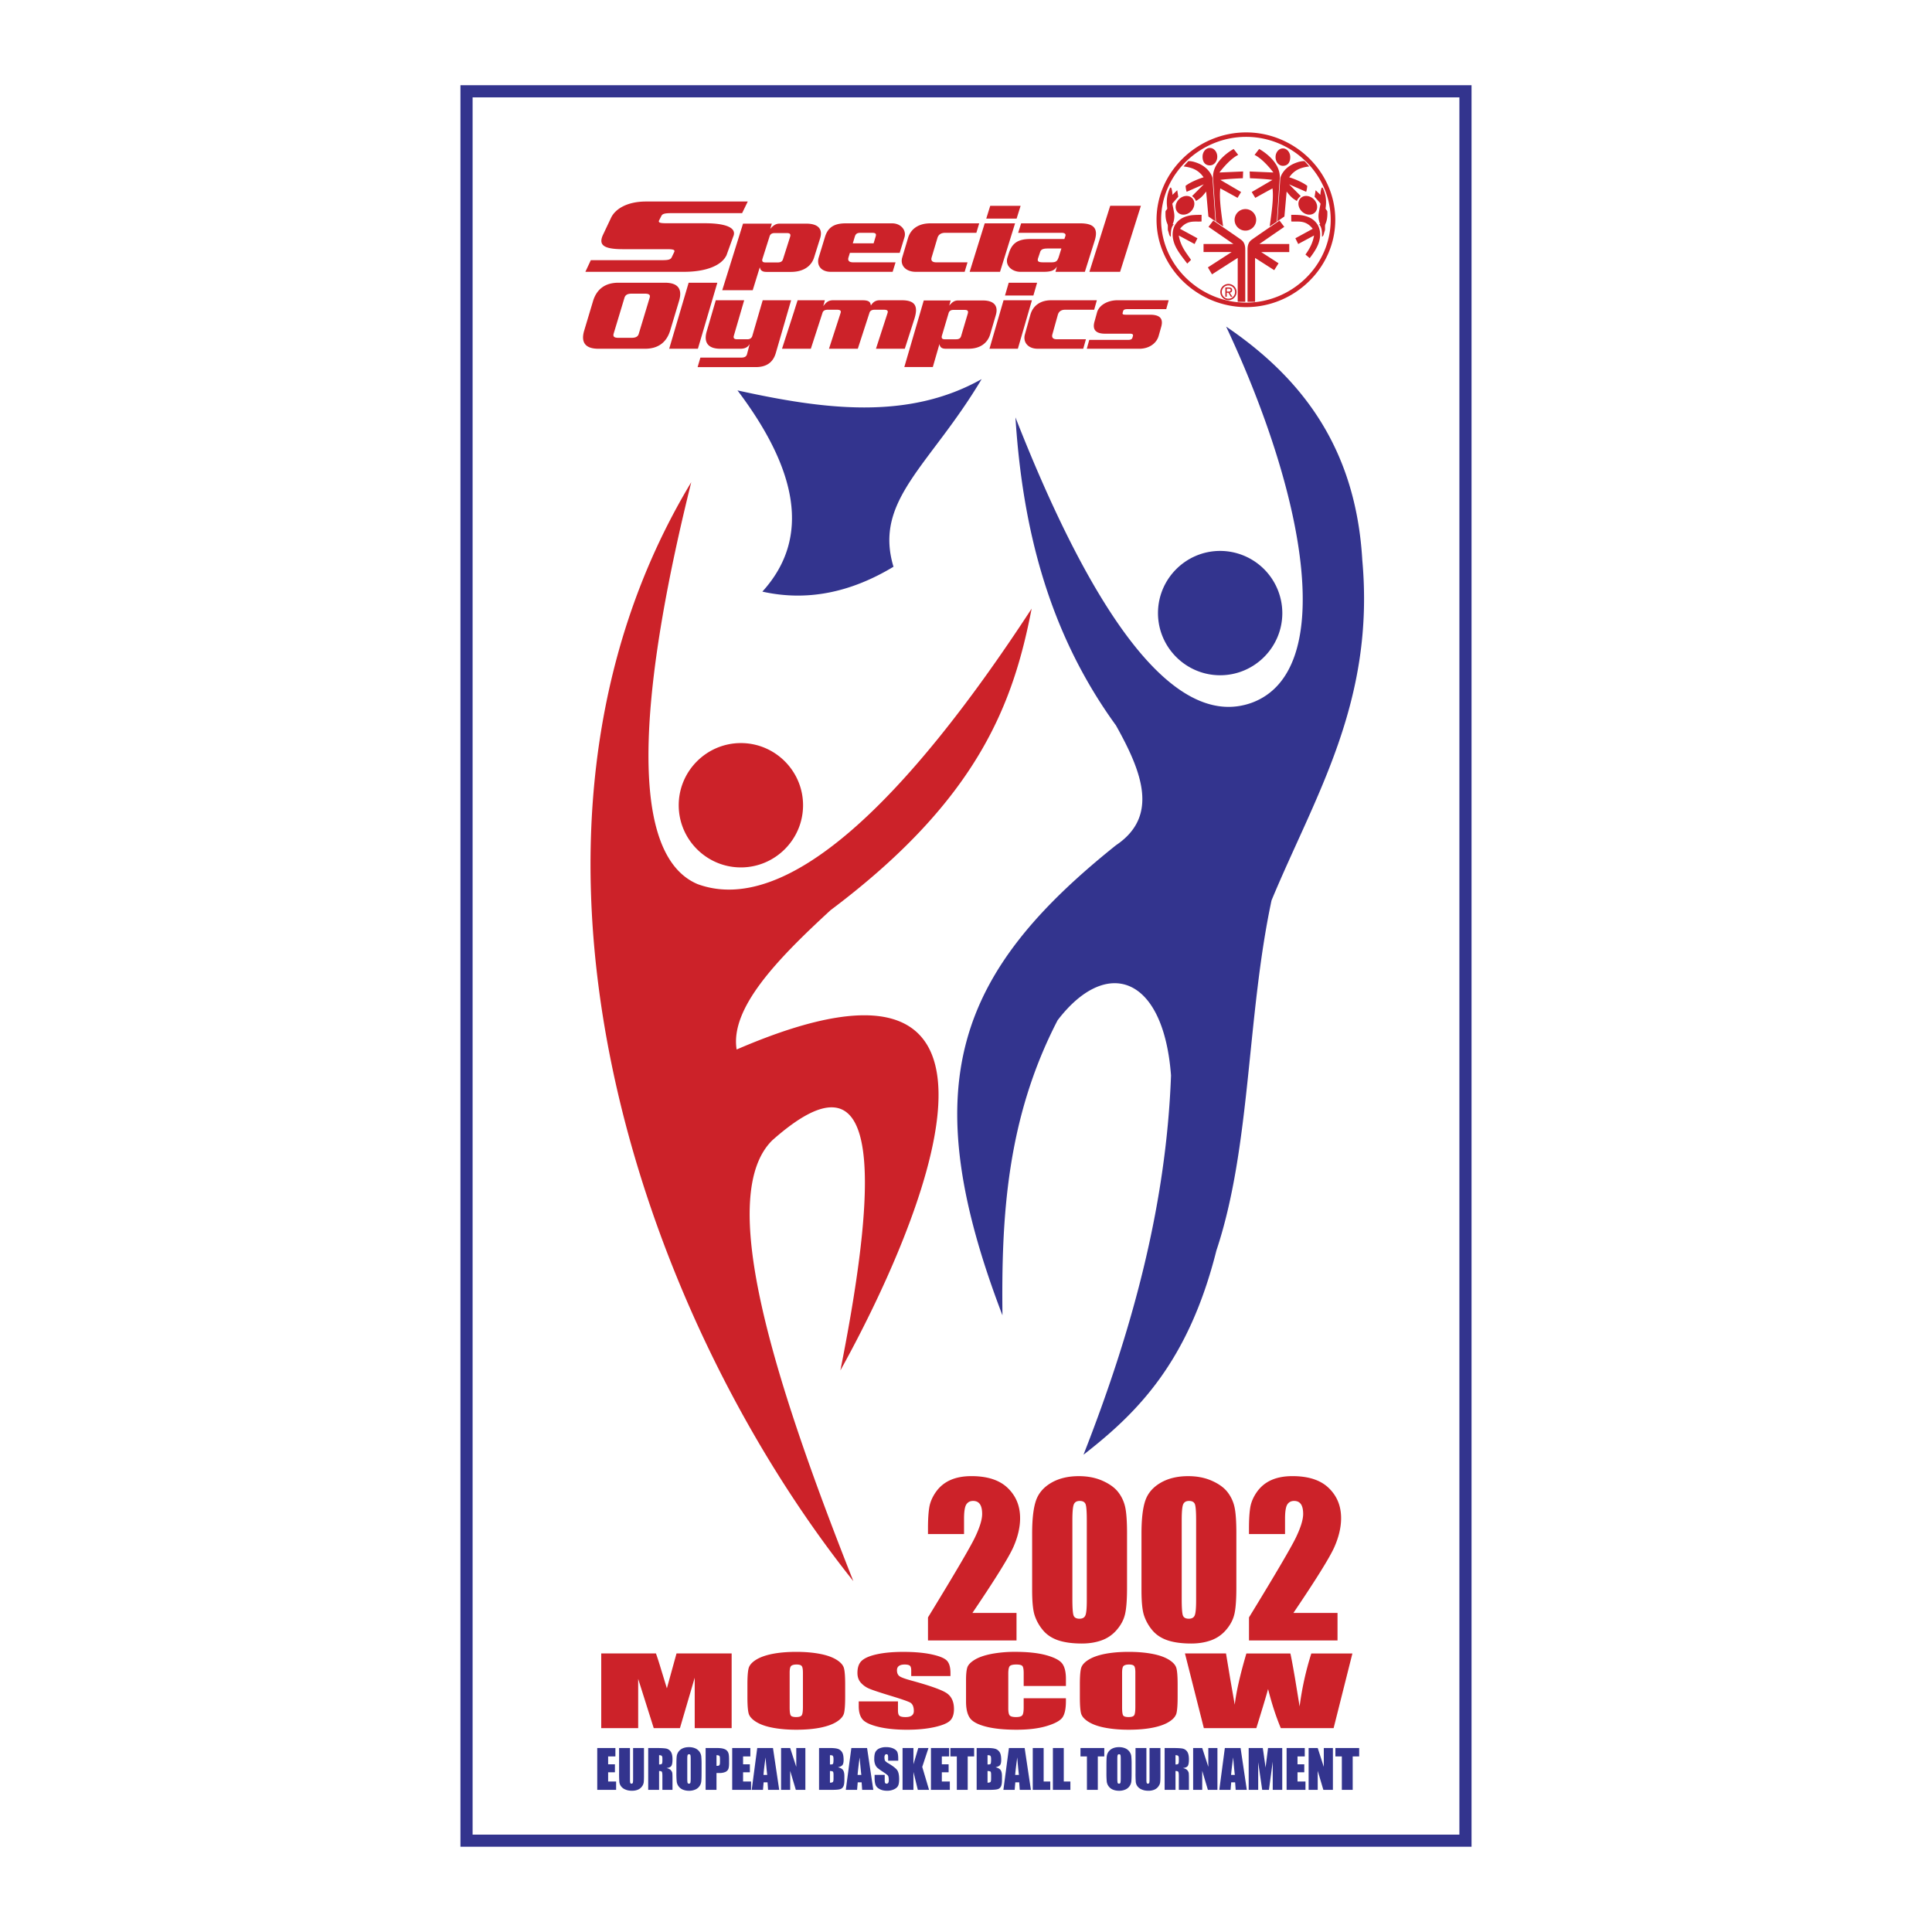<svg xmlns="http://www.w3.org/2000/svg" width="2500" height="2500" viewBox="0 0 192.756 192.756"><path fill-rule="evenodd" clip-rule="evenodd" fill="#fff" d="M0 0h192.756v192.756H0V0z"/><path d="M46.545 8.504h100.271V184.251H45.939V8.504h.606zm99.059 1.213H47.152v173.322h98.452V9.717z" fill="#33348e"/><path d="M72.997 164.965v7.451h-3.685v-5.031l-1.475 5.031h-2.614l-1.552-4.916v4.916h-3.686v-7.451h5.459c.161.447.328.975.51 1.584l.581 1.896.961-3.48h5.501zm11.325 4.363c0 .748-.038 1.279-.112 1.59-.079.312-.318.598-.722.854-.404.26-.95.457-1.637.596-.688.137-1.491.207-2.404.207-.868 0-1.647-.066-2.338-.197-.693-.129-1.248-.324-1.668-.586-.42-.26-.67-.545-.751-.852-.079-.307-.12-.844-.12-1.611v-1.275c0-.748.038-1.279.116-1.59.075-.312.314-.596.722-.854.403-.258.946-.457 1.637-.596.687-.137 1.487-.207 2.403-.207.869 0 1.648.066 2.339.197s1.248.326 1.668.586c.42.26.669.545.748.852.082.309.12.844.12 1.611v1.275h-.001zm-4.215-2.449c0-.346-.041-.568-.127-.666-.082-.096-.253-.145-.512-.145-.222 0-.39.039-.506.119-.119.076-.178.307-.178.691v3.48c0 .432.041.699.116.801.076.102.256.152.537.152.288 0 .468-.059.55-.174.08-.119.121-.395.121-.836v-3.422h-.001zm14.72.34h-3.914v-.551c0-.258-.051-.422-.151-.494-.099-.07-.266-.105-.502-.105-.254 0-.444.049-.575.145-.129.094-.195.238-.195.432 0 .248.072.436.219.562.141.125.54.275 1.193.455 1.877.512 3.056.932 3.545 1.26.488.33.731.859.731 1.588 0 .533-.137.924-.407 1.174-.27.252-.792.465-1.565.635-.776.168-1.675.256-2.704.256-1.128 0-2.092-.1-2.888-.295-.8-.197-1.323-.447-1.569-.75-.246-.305-.369-.736-.369-1.295v-.488h3.914v.908c0 .279.054.459.164.539.113.078.307.119.588.119s.489-.051.625-.152c.137-.102.206-.252.206-.451 0-.438-.13-.727-.39-.861-.266-.135-.926-.359-1.972-.676-1.049-.32-1.744-.551-2.085-.695a2.287 2.287 0 0 1-.844-.6c-.226-.254-.335-.58-.335-.975 0-.57.157-.988.475-1.252.314-.266.827-.471 1.535-.619s1.562-.225 2.564-.225c1.097 0 2.03.082 2.8.244.772.164 1.281.367 1.534.615.25.248.373.666.373 1.26v.292h-.001zm11.521.994h-4.215v-1.297c0-.377-.049-.613-.137-.707-.09-.092-.287-.141-.596-.141-.348 0-.566.057-.664.17-.092.115-.139.359-.139.736v3.463c0 .363.047.598.139.709.098.111.305.166.633.166.314 0 .52-.055.615-.166.098-.111.148-.371.148-.779v-.932h4.215v.289c0 .77-.121 1.316-.355 1.639-.236.32-.762.604-1.572.846s-1.812.365-2.998.365c-1.238 0-2.258-.104-3.057-.311-.801-.205-1.334-.49-1.593-.852-.26-.365-.39-.912-.39-1.643v-2.176c0-.537.042-.939.12-1.209.082-.268.318-.527.719-.775.396-.248.945-.445 1.65-.588a12.45 12.45 0 0 1 2.428-.215c1.244 0 2.27.113 3.076.332.807.223 1.336.496 1.594.826.252.33.379.844.379 1.541v.709zm11.144 1.115c0 .748-.039 1.279-.113 1.59-.078.312-.318.598-.723.854-.402.26-.949.457-1.637.596-.686.137-1.49.207-2.402.207-.869 0-1.648-.066-2.34-.197-.693-.129-1.246-.324-1.668-.586-.42-.26-.67-.545-.752-.852-.078-.307-.119-.844-.119-1.611v-1.275c0-.748.037-1.279.115-1.59.076-.312.314-.596.723-.854.404-.258.947-.457 1.637-.596.688-.137 1.486-.207 2.404-.207.867 0 1.646.066 2.338.197.689.131 1.248.326 1.668.586s.67.545.748.852c.082.309.121.844.121 1.611v1.275zm-4.217-2.449c0-.346-.041-.568-.125-.666-.082-.096-.254-.145-.514-.145-.221 0-.389.039-.506.119-.119.076-.178.307-.178.691v3.48c0 .432.041.699.115.801.076.102.258.152.537.152.289 0 .469-.059.551-.174.078-.119.119-.395.119-.836v-3.422h.001zm21.655-1.914l-1.875 7.451h-5.268c-.48-1.145-.904-2.445-1.271-3.902-.166.623-.557 1.924-1.172 3.902h-5.236l-1.885-7.451h4.096l.432 2.6.439 2.51c.154-1.297.541-3.002 1.162-5.109h4.387c.061.219.215 1.037.461 2.457l.463 2.832a30.206 30.206 0 0 1 1.168-5.289h4.099v-.001zm-33.512-4.043v2.744h-8.832v-2.297c2.617-4.275 4.17-6.922 4.666-7.939.492-1.018.738-1.811.738-2.381 0-.438-.074-.762-.223-.977-.15-.217-.377-.324-.682-.324-.302 0-.529.121-.679.357-.149.238-.223.713-.223 1.422v1.529h-3.598v-.586c0-.9.048-1.611.139-2.131.095-.518.322-1.029.686-1.535a3.457 3.457 0 0 1 1.42-1.143c.583-.258 1.282-.387 2.096-.387 1.597 0 2.804.396 3.621 1.188.82.793 1.229 1.793 1.229 3.004 0 .922-.23 1.895-.689 2.922-.461 1.023-1.816 3.205-4.068 6.533h4.399v.001zm11.027-7.897v5.365c0 1.219-.068 2.105-.201 2.66-.131.561-.406 1.078-.824 1.561a3.529 3.529 0 0 1-1.508 1.045c-.59.213-1.248.318-1.977.318-.959 0-1.76-.113-2.395-.332-.637-.225-1.143-.57-1.518-1.039a4.443 4.443 0 0 1-.809-1.484c-.158-.521-.236-1.346-.236-2.479v-5.615c0-1.475.129-2.58.383-3.314.254-.736.76-1.326 1.52-1.771.76-.443 1.678-.664 2.756-.664.881 0 1.668.152 2.363.461s1.217.686 1.561 1.129c.346.445.578.943.701 1.5.122.554.184 1.443.184 2.659zm-4.015-1.349c0-.854-.039-1.389-.121-1.604-.086-.217-.277-.324-.584-.324-.299 0-.494.115-.59.346-.094.227-.143.756-.143 1.582v7.846c0 .938.045 1.5.133 1.689.088.193.285.289.58.289.299 0 .494-.113.586-.336.096-.229.139-.732.139-1.523v-7.965zm14.922 1.349v5.365c0 1.219-.066 2.105-.199 2.66-.133.561-.408 1.078-.824 1.561a3.529 3.529 0 0 1-1.508 1.045c-.592.213-1.248.318-1.977.318-.961 0-1.76-.113-2.395-.332-.637-.225-1.143-.57-1.52-1.039a4.472 4.472 0 0 1-.807-1.484c-.158-.521-.236-1.346-.236-2.479v-5.615c0-1.475.129-2.58.383-3.314.254-.736.758-1.326 1.52-1.771.758-.443 1.678-.664 2.756-.664.881 0 1.668.152 2.363.461s1.217.686 1.559 1.129c.346.445.58.943.701 1.5.123.554.184 1.443.184 2.659zm-4.014-1.349c0-.854-.041-1.389-.123-1.604-.084-.217-.277-.324-.582-.324-.299 0-.494.115-.59.346-.096.227-.143.756-.143 1.582v7.846c0 .938.045 1.5.133 1.689.088.193.283.289.578.289.299 0 .496-.113.588-.336.094-.229.139-.732.139-1.523v-7.965zm14.107 9.246v2.744h-8.832v-2.297c2.617-4.275 4.17-6.922 4.666-7.939.492-1.018.738-1.811.738-2.381 0-.438-.074-.762-.223-.977-.15-.217-.377-.324-.682-.324-.303 0-.529.121-.678.357-.15.238-.225.713-.225 1.422v1.529h-3.598v-.586c0-.9.047-1.611.139-2.131.096-.518.322-1.029.686-1.535a3.457 3.457 0 0 1 1.42-1.143c.584-.258 1.281-.387 2.096-.387 1.598 0 2.805.396 3.621 1.188.82.793 1.229 1.793 1.229 3.004 0 .922-.232 1.895-.689 2.922-.461 1.023-1.816 3.205-4.068 6.533h4.4v.001zM68.967 48.109c-4.583 18.437-6.957 36.929.647 40.105 8.919 3.245 20.833-8.369 33.313-27.491-1.814 9.377-5.252 18.97-20.053 30.078-5.399 4.961-10.041 9.812-9.379 13.908 32.147-13.885 18.031 18.182 10.35 32.02 4.151-20.865 3.721-32.293-6.792-22.963-5.509 5.432-.223 23.008 8.085 43.984-21.729-27.24-37.352-74.487-16.171-109.641zm4.951 26.028c3.416 0 6.203 2.786 6.203 6.202 0 3.417-2.787 6.203-6.203 6.203s-6.202-2.786-6.202-6.203c0-3.416 2.786-6.202 6.202-6.202zm50.41-43.496c-4.814 0-8.939-3.902-8.939-8.716s4.125-8.715 8.939-8.715c4.812 0 8.893 3.901 8.893 8.715s-4.08 8.716-8.893 8.716zm-.002-.446c4.566 0 8.438-3.703 8.438-8.27 0-4.566-3.871-8.27-8.438-8.27-4.568 0-8.482 3.704-8.482 8.27 0 4.567 3.914 8.27 8.482 8.27zm3.119-8.113l.701-.483.223-2.49c.52.68.66.7 1.014.946.096-.231.25-.384.393-.493l-1.168-1.174 1.709.748s.084-.24.107-.593c-.504-.407-1.535-.786-1.797-.851.547-.806 1.273-.997 2-1.087l-.467-.527c-.217-.019-.516.031-.906.182-1.227.465-1.516 1.407-1.521 1.54-.006.119-.288 4.282-.288 4.282zm-.056.032l.295-4.381c.078-1.735-2.053-2.868-2.059-2.87l-.457.592c.912.444 1.877 1.755 1.877 1.755l-2.365-.102.027.675s1.516.056 2.244.166l-2.068 1.211.357.58s1.297-.723 1.719-.942c.123.983-.09 2.369-.281 3.793l.711-.477zm.607-5.569c.473 0 .732-.335.732-.869 0-.48-.33-.869-.732-.869-.406 0-.734.389-.734.869s.328.869.734.869zm-3.742 6.464a1.073 1.073 0 1 0 0-2.149c-.594 0-1.078.482-1.078 1.076 0 .592.484 1.073 1.078 1.073zm-2.936-.895l.713.477c-.033-.231-.062-.459-.094-.685-.031-.218-.057-.431-.084-.642-.047-.376-.086-.74-.111-1.086-.037-.511-.043-.979.008-1.381.42.22 1.719.942 1.719.942l.355-.58-2.068-1.211c.729-.11 2.246-.166 2.246-.166l.025-.675-2.365.102s.965-1.311 1.875-1.755l-.455-.592s-2.137 1.133-2.059 2.87l.295 4.382zm-.605-5.612c.404 0 .734-.39.734-.87 0-.481-.33-.871-.734-.871-.406 0-.734.39-.734.871 0 .533.259.87.734.87zm-3.734 2.939s-.016-.389-.105-.641c-.043-.122-.109-.119-.162-.003-.174.39-.393 1.002-.256 1.964.02.148-.172.218-.174.369v.239c.002.079.004.161.01.244.02.23.066.474.188.75.078.178-.006.51.066.678.051.129.076.278.119.394.033.089.078.156.152.183-.02-.636.059-.97.293-1.252l-.119.011c.152-.321.213-.745.152-1.126a17.698 17.698 0 0 0-.164-.832c-.02-.097-.02-.113.053-.193l.523-.595-.102-.653-.474.463zm1.849 6.485c-.168-.256-.365-.515-.557-.805-.285-.436-.551-.943-.664-1.625l1.578.85.285-.572-1.734-.946c.463-.591.938-.701 1.393-.72.26-.01.51.01.75-.012l.004-.66-.348.001a6.685 6.685 0 0 0-.438.018 2.876 2.876 0 0 0-1.072.266c-1.123.556-1.336 1.87-.594 3.145.232.398.422.653 1.023 1.433l.374-.373zm2.545-3.698a56.28 56.28 0 0 1-.326-.222l-.473.626 2.482 1.71h-2.979v.805h2.803l-2.369 1.53.41.696 2.566-1.642v4.379h.752v-5.196c.004-.475-.125-.787-.418-.999-.403-.292-1.807-1.25-2.448-1.687zm1.188 7.718a.808.808 0 1 1 0-1.617.807.807 0 1 1 0 1.617zm0-.146a.663.663 0 0 0 0-1.326.663.663 0 0 0 0 1.326zm-.166-.593v.398h-.141v-.92h.352c.217 0 .324.081.324.262 0 .165-.104.237-.238.254l.264.405h-.158l-.242-.398h-.161v-.001zm0-.12h.166c.119 0 .225-.009.225-.15 0-.114-.104-.135-.201-.135h-.189v.285h-.001zm9.341-9.646l-.475-.463-.102.653.523.595c.072.081.072.097.053.193-.039.175-.113.527-.162.832-.064.381-.004.805.15 1.126l-.119-.011c.234.282.312.616.291 1.252.076-.026.121-.094.154-.183.043-.115.068-.265.121-.394.068-.168-.014-.5.064-.678.121-.276.17-.52.186-.75.016-.167.014-.326.01-.483 0-.151-.193-.221-.172-.369.137-.962-.082-1.574-.258-1.964-.051-.115-.117-.119-.16.003-.088.252-.104.641-.104.641zm-12.908 1.643c.395-.395.445-.983.113-1.315s-.922-.28-1.314.113c-.395.395-.445.983-.113 1.314.332.333.92.283 1.314-.112zm12.252-1.202c-.396-.393-.984-.445-1.316-.113-.33.332-.281.921.113 1.315.395.394.984.445 1.316.112.332-.331.282-.919-.113-1.314zm-9.816 2.2s-.281-4.163-.287-4.282c-.006-.133-.297-1.074-1.521-1.54-.395-.151-.689-.201-.906-.182l-.467.527c.725.09 1.453.281 2 1.087-.262.065-1.295.444-1.797.851.021.353.107.593.107.593l1.709-.748-1.168 1.174c.143.108.297.262.391.493.121-.082.215-.139.307-.205.184-.128.361-.289.707-.741l.225 2.49.7.483zm5.865 4.873l.434-.688-1.734-1.119h2.801v-.805h-2.979l2.482-1.71-.473-.626-.324.222c-.643.437-2.045 1.395-2.451 1.689-.293.212-.422.524-.418.999v5.196h.752v-4.379l1.91 1.221zm3.117-1.557l.424.356c.293-.39.439-.602.607-.89.74-1.275.527-2.589-.596-3.145a2.881 2.881 0 0 0-1.072-.266c-.277-.022-.547-.018-.785-.019l.006.66c.24.022.49.002.748.012.455.019.93.129 1.393.72l-1.732.946.283.572 1.58-.85c-.115.682-.381 1.188-.666 1.625-.065.097-.127.189-.19.279zm-16.418-4.866h-3.062l-2.076 6.588h3.062l2.076-6.588zm-7.933 4.261h-1.355c-.547 0-.703.124-.781.401l-.197.587c-.076.277.014.391.51.391h.834c.494 0 .598-.144.742-.587l.247-.792zm3.322-.782l-.979 3.108h-2.932l.145-.535c-.248.422-.625.535-1.33.535h-2.318c-.816 0-1.547-.608-1.289-1.42l.143-.443c.312-.998.912-1.41 2.137-1.41h3.4l.104-.309c.053-.186-.064-.309-.377-.309h-4.338l.299-.947h5.863c1.263.001 1.888.402 1.472 1.73zm-7.942-1.729h-3.029l-1.503 4.838h3.03l1.502-4.838zm.553-1.75h-3.031l-.397 1.276h3.029l.399-1.276zm-4.131 1.75h-4.87c-1.218 0-1.963.587-2.225 1.441l-.583 1.957c-.238.777.329 1.44 1.354 1.44h4.871l.286-.947h-3.119c-.397 0-.559-.175-.46-.494l.584-1.957c.1-.319.361-.494.758-.494h3.119l.285-.946zm-10.335 1.327c.088-.278 0-.381-.34-.381h-1.17c-.34 0-.479.103-.566.381l-.202.669h2.077l.201-.669zm2.881.052l-.479 1.565h-4.969l-.139.453c-.101.318.062.494.465.494h4.229l-.29.947h-6.165c-.993 0-1.444-.661-1.208-1.44l.616-2.018c.265-.896.831-1.379 2.063-1.379h4.643c.873-.001 1.438.686 1.234 1.378zm-11.406-.059c.064-.236-.013-.349-.335-.349H77.29c-.284 0-.451.112-.515.349l-.709 2.234c-.064.235.025.348.309.348h1.211c.323 0 .477-.113.541-.348l.71-2.234zm2.99.164l-.605 1.926c-.271.851-1.045 1.435-2.307 1.435h-2.448c-.439 0-.606-.174-.658-.471l-.709 2.296h-3.041l2.074-6.641h2.874l-.154.512c.245-.256.477-.512.94-.512h2.63c1.314 0 1.661.625 1.404 1.455zm-7.222-3.661H64.458c-1.899 0-3.069.745-3.487 1.611l-.793 1.676c-.522 1.086.084 1.469 2.004 1.469h4.364c.647 0 .834.066.71.307l-.23.482c-.104.23-.292.307-.939.307h-7.14l-.543 1.162h9.854c2.068 0 3.705-.569 4.226-1.654l.664-1.842c.438-.954-.882-1.349-2.822-1.349h-3.801c-.688 0-.855-.065-.772-.273l.23-.45c.104-.219.333-.285 1.022-.285h7.036l.564-1.161zm-6.856 9.923l-.883 2.944c-.348 1.143-1.155 1.822-2.512 1.822h-4.648c-1.354 0-1.764-.679-1.417-1.822l.883-2.944c.348-1.143 1.168-1.821 2.521-1.821h4.65c1.356 0 1.753.678 1.406 1.821zm-2.934-.319c.087-.277-.038-.411-.473-.411h-1.317c-.436 0-.634.134-.721.411l-1.081 3.583c-.075.277.036.411.471.411h1.319c.435 0 .646-.134.72-.411l1.082-3.583zm14.114.247h-2.833l-1.032 3.541c-.061.237-.252.351-.48.351h-1.056c-.3 0-.372-.135-.312-.351l1.032-3.541h-2.833l-.913 3.129c-.287 1.02.072 1.709 1.368 1.709h1.993c.48 0 .755-.164.936-.473l-.264.999c-.072.276-.264.359-.625.359h-4.032l-.276.947H75.4c1.068 0 1.729-.463 2.004-1.411l1.525-5.259zm12.288 1.895c.385-1.195.2-1.895-1.239-1.895h-2.209c-.467 0-.707.248-.879.525-.052-.278-.093-.525-.852-.525h-2.916c-.466 0-.691.196-.985.587l.16-.587H79.58s-.213.648-.347 1.091l-1.211 3.747h2.876l1.159-3.572c.066-.237.266-.319.519-.319h.932c.333 0 .426.103.359.319l-1.158 3.572h2.875l1.158-3.572c.067-.237.266-.319.52-.319h.933c.333 0 .426.103.358.319l-1.158 3.572h2.877l.945-2.943zm25.383-1.895h-5.127c-.922 0-1.807.463-2.018 1.205l-.256.926c-.209.731.047 1.205 1.061 1.205h2.494c.244 0 .316.082.281.227l-.047.155c-.035.145-.152.235-.408.235h-3.904l-.246.886h5.234c.988 0 1.725-.545 1.934-1.276l.256-.906c.246-.865-.174-1.215-1.119-1.215h-2.424c-.232 0-.35-.04-.303-.185l.047-.175c.035-.124.141-.196.42-.196h3.881l.244-.886zm-7.166 0h-4.553c-1.139 0-1.834.586-2.078 1.441l-.545 1.956c-.223.777.307 1.44 1.266 1.44h4.551l.27-.946h-2.916c-.371 0-.523-.175-.43-.494l.545-1.956c.094-.32.338-.494.709-.494h2.914l.267-.947zm-5.961-1.749h-2.832l-.371 1.276h2.832l.371-1.276zm-.516 1.749h-2.832l-1.404 4.838h2.832l1.404-4.838zm-3.602 1.474l-.566 1.928c-.252.849-.975 1.434-2.155 1.434h-2.289c-.41 0-.567-.174-.614-.471l-.663 2.297h-2.843l1.939-6.642h2.686l-.144.512c.229-.256.446-.512.879-.512h2.458c1.228 0 1.555.625 1.312 1.454zm-2.793-.163c.06-.235-.013-.348-.312-.348h-1.133c-.265 0-.421.113-.482.348l-.663 2.235c-.06.234.025.348.289.348h1.133c.301 0 .445-.113.506-.348l.662-2.235zm-24.991-3.061h-2.863l-1.942 6.588h2.864l1.941-6.588z" fill-rule="evenodd" clip-rule="evenodd" fill="#cc2229"/><path d="M59.588 174.4h1.811v.836h-.725v.791h.677v.795h-.677v.918h.796v.836h-1.883V174.4h.001zm4.662 0v2.791c0 .316-.01.539-.03.666a.91.91 0 0 1-.183.395.945.945 0 0 1-.402.307c-.165.07-.361.105-.586.105-.25 0-.47-.041-.66-.125a.99.99 0 0 1-.429-.322.894.894 0 0 1-.167-.418 10.009 10.009 0 0 1-.025-.928V174.4h1.085v3.131c0 .182.01.299.03.35.02.051.059.076.119.076.069 0 .113-.029.133-.084.019-.057.029-.188.029-.395V174.4h1.086zm.421 0h.768c.512 0 .859.02 1.041.059a.718.718 0 0 1 .443.305c.115.162.172.42.172.777 0 .324-.041.543-.122.654-.08.111-.24.18-.477.201.215.053.36.125.434.215s.12.17.138.246c.019.074.027.281.027.617v1.102h-1.008v-1.387c0-.225-.019-.363-.054-.416-.035-.053-.127-.08-.276-.08v1.883h-1.086V174.4zm1.086.715v.928c.121 0 .207-.016.256-.049.048-.035.074-.143.074-.328v-.229c0-.133-.024-.219-.071-.26-.048-.04-.134-.062-.259-.062zm4.238 1.731c0 .42-.01.717-.029.891a.985.985 0 0 1-.607.811 1.52 1.52 0 0 1-.619.117 1.59 1.59 0 0 1-.602-.109.995.995 0 0 1-.43-.33.99.99 0 0 1-.193-.477 8.7 8.7 0 0 1-.031-.902v-.715c0-.418.01-.715.03-.891a.98.98 0 0 1 .186-.479.982.982 0 0 1 .421-.332c.177-.078.383-.117.619-.117.224 0 .425.037.602.111a.993.993 0 0 1 .623.805 8.7 8.7 0 0 1 .031.902v.715h-.001zm-1.085-1.371c0-.195-.01-.318-.032-.373-.021-.055-.066-.082-.132-.082a.147.147 0 0 0-.13.066c-.031.043-.046.172-.046.389v1.949c0 .242.01.391.03.447s.066.086.138.086c.074 0 .121-.033.142-.098.021-.066.031-.221.031-.467v-1.917h-.001zm1.49-1.075h1.093c.295 0 .524.023.682.07.16.047.279.113.359.201.08.088.135.193.163.318s.042.318.042.58v.361c0 .268-.027.463-.082.584a.573.573 0 0 1-.304.281 1.452 1.452 0 0 1-.576.098h-.292v1.682H70.4V174.4zm1.086.715v1.062c.031.002.058.002.079.002.101 0 .169-.023.208-.072s.058-.152.058-.307v-.342c0-.143-.021-.236-.066-.279-.046-.042-.139-.064-.279-.064zm1.565-.715h1.811v.836h-.725v.791h.678v.795h-.678v.918h.797v.836h-1.883V174.4zm4.069 0l.622 4.176H76.63l-.054-.75h-.39l-.064.75h-1.124l.551-4.176h1.571zm-.575 2.686a46.911 46.911 0 0 1-.165-1.752c-.11.799-.18 1.381-.206 1.752h.371zm3.807-2.686v4.176H79.4l-.564-1.898v1.898h-.908V174.4h.908l.608 1.881V174.4h.908zm1.366 0h1.083c.342 0 .602.027.777.08.176.053.319.162.427.324s.162.424.162.785c0 .244-.038.414-.115.51-.076.098-.227.172-.452.223.251.057.42.15.51.281.09.133.134.334.134.605v.387c0 .281-.031.49-.097.627a.508.508 0 0 1-.308.277c-.141.051-.43.076-.866.076h-1.256V174.4h.001zm1.086.715v.928c.046-.002.082-.002.108-.002.107 0 .174-.027.203-.078.029-.053.044-.203.044-.451 0-.131-.012-.221-.037-.273s-.055-.086-.094-.1-.112-.022-.224-.024zm0 1.578v1.168c.152-.004.25-.029.292-.072.042-.043.064-.148.064-.316v-.389c0-.18-.02-.287-.057-.326-.038-.037-.138-.059-.299-.065zm3.704-2.293l.622 4.176h-1.112l-.053-.75h-.39l-.064.75h-1.124l.552-4.176h1.569zm-.574 2.686a46.911 46.911 0 0 1-.165-1.752c-.11.799-.18 1.381-.206 1.752h.371zm3.682-1.422h-1.008v-.309c0-.145-.013-.236-.039-.277-.024-.039-.068-.059-.129-.059a.164.164 0 0 0-.147.08.46.46 0 0 0-.05.242c0 .139.018.244.056.316.036.07.139.154.308.254.482.287.786.521.912.707.126.184.188.48.188.889 0 .297-.035.518-.105.658-.069.141-.204.26-.403.355a1.62 1.62 0 0 1-.696.143c-.291 0-.539-.055-.744-.166-.206-.109-.34-.25-.403-.42-.064-.17-.096-.412-.096-.725v-.273h1.008v.508c0 .156.014.258.042.303.028.043.079.066.15.066a.176.176 0 0 0 .161-.086.478.478 0 0 0 .053-.252c0-.246-.033-.406-.1-.482-.069-.076-.238-.201-.508-.379a5.259 5.259 0 0 1-.537-.389.922.922 0 0 1-.217-.336 1.466 1.466 0 0 1-.086-.547c0-.318.041-.553.123-.701a.82.82 0 0 1 .395-.348 1.6 1.6 0 0 1 .661-.125c.282 0 .522.047.72.137.199.092.331.205.396.346.064.139.096.373.096.705v.165h-.001zm3.018-1.264l-.622 1.885.681 2.291h-1.121l-.438-1.789v1.789h-1.086V174.4h1.086v1.623l.482-1.623h1.018zm.247 0h1.811v.836h-.725v.791h.677v.795h-.677v.918h.797v.836h-1.883V174.4zm4.31 0v.836h-.643v3.34h-1.085v-3.34h-.643v-.836h2.371zm.25 0h1.082c.342 0 .602.027.777.08s.318.162.428.324.162.424.162.785c0 .244-.039.414-.115.51-.076.098-.227.172-.451.223.25.057.42.15.51.281.09.133.133.334.133.605v.387c0 .281-.031.49-.096.627s-.168.229-.309.277c-.141.051-.43.076-.865.076h-1.256V174.4zm1.086.715v.928c.045-.002.082-.002.107-.002.107 0 .174-.027.203-.078.029-.053.045-.203.045-.451 0-.131-.014-.221-.037-.273s-.055-.086-.094-.1-.114-.022-.224-.024zm0 1.578v1.168c.152-.004.25-.029.293-.072.041-.043.062-.148.062-.316v-.389c0-.18-.02-.287-.057-.326-.038-.037-.137-.059-.298-.065zm3.703-2.293l.623 4.176h-1.113l-.053-.75h-.389l-.064.75h-1.125l.551-4.176h1.57zm-.574 2.686a49.446 49.446 0 0 1-.164-1.752c-.111.799-.18 1.381-.207 1.752h.371zm2.469-2.686v3.34h.66v.836h-1.746V174.4h1.086zm2.008 0v3.34h.66v.836h-1.746V174.4h1.086zm4.041 0v.836h-.645v3.34h-1.086v-3.34h-.643v-.836h2.374zm2.728 2.446c0 .42-.01.717-.029.891a.991.991 0 0 1-.608.811 1.533 1.533 0 0 1-.619.117c-.223 0-.424-.037-.602-.109a.989.989 0 0 1-.43-.33.98.98 0 0 1-.193-.477 9.002 9.002 0 0 1-.031-.902v-.715c0-.418.01-.715.029-.891a.99.99 0 0 1 .608-.811c.178-.078.383-.117.619-.117.225 0 .424.037.602.111a.981.981 0 0 1 .43.328.964.964 0 0 1 .193.477 8.7 8.7 0 0 1 .031.902v.715zm-1.086-1.371c0-.195-.01-.318-.031-.373s-.066-.082-.133-.082a.15.15 0 0 0-.131.066c-.031.043-.045.172-.045.389v1.949c0 .242.01.391.029.447s.066.086.139.086c.074 0 .121-.033.141-.098.021-.066.031-.221.031-.467v-1.917zm3.959-1.075v2.791c0 .316-.012.539-.031.666-.021.129-.082.26-.184.395s-.234.238-.4.307a1.5 1.5 0 0 1-.586.105c-.25 0-.471-.041-.66-.125a.998.998 0 0 1-.43-.322.907.907 0 0 1-.168-.418 10.816 10.816 0 0 1-.025-.928V174.4h1.086v3.131c0 .182.01.299.031.35.018.051.059.076.119.076.068 0 .111-.029.133-.084.02-.057.029-.188.029-.395V174.4h1.086zm.42 0h.768c.512 0 .859.02 1.041.059a.718.718 0 0 1 .443.305c.115.162.172.42.172.777 0 .324-.041.543-.121.654s-.24.18-.479.201c.215.053.361.125.436.215.072.09.119.17.137.246.018.074.027.281.027.617v1.102h-1.008v-1.387c0-.225-.02-.363-.055-.416s-.127-.08-.275-.08v1.883h-1.086V174.4zm1.086.715v.928c.121 0 .207-.016.256-.049.049-.035.074-.143.074-.328v-.229c0-.133-.023-.219-.072-.26-.047-.04-.133-.062-.258-.062zm4.182-.715v4.176h-.951l-.566-1.898v1.898h-.906V174.4h.906l.609 1.881V174.4h.908zm2.31 0l.621 4.176h-1.111l-.055-.75h-.389l-.064.75h-1.125l.553-4.176h1.57zm-.574 2.686a44.625 44.625 0 0 1-.166-1.752c-.109.799-.18 1.381-.207 1.752h.373zm4.731-2.686v4.176h-.949v-2.818l-.379 2.818h-.672l-.4-2.754v2.754h-.949V174.4h1.406c.041.252.084.547.131.889l.148 1.062.248-1.951h1.416zm.435 0h1.811v.836h-.723v.791h.676v.795h-.676v.918h.795v.836h-1.883V174.4zm4.619 0v4.176h-.951l-.564-1.898v1.898h-.908V174.4h.908l.607 1.881V174.4h.908zm2.621 0v.836h-.645v3.34h-1.084v-3.34h-.643v-.836h2.372zM121.734 54.965a6.214 6.214 0 0 1 6.203 6.203c0 3.416-2.785 6.202-6.203 6.202-3.416 0-6.201-2.786-6.201-6.202 0-3.417 2.785-6.203 6.201-6.203zm-20.423-13.324c7.439 18.974 15.631 31.372 23.609 28.461 8.355-3.126 5.553-20.161-2.588-37.517 7.549 5.12 12.938 12.127 13.584 23.287 1.285 14.189-4.719 23.518-9.055 33.96-2.48 11.643-2.049 24.581-5.5 34.93-2.795 11.121-7.865 16.182-13.26 20.375 4.799-12.236 8.248-24.742 8.732-37.84-.754-10.027-6.473-11.86-11.32-5.498-5.078 9.811-5.613 19.619-5.498 29.432-8.792-22.965-4.583-34.178 11.32-46.897 4.33-2.907 2.598-7.329 0-11.967-6.737-9.273-9.325-19.73-10.024-30.726zm-27.731-2.69c8.573 1.889 16.994 3.021 24.359-1.128-5.153 8.656-10.797 12.059-8.796 18.721-4.361 2.631-8.721 3.458-13.082 2.481 4.925-5.414 3.421-12.255-2.481-20.074z" fill-rule="evenodd" clip-rule="evenodd" fill="#33348e"/></svg>